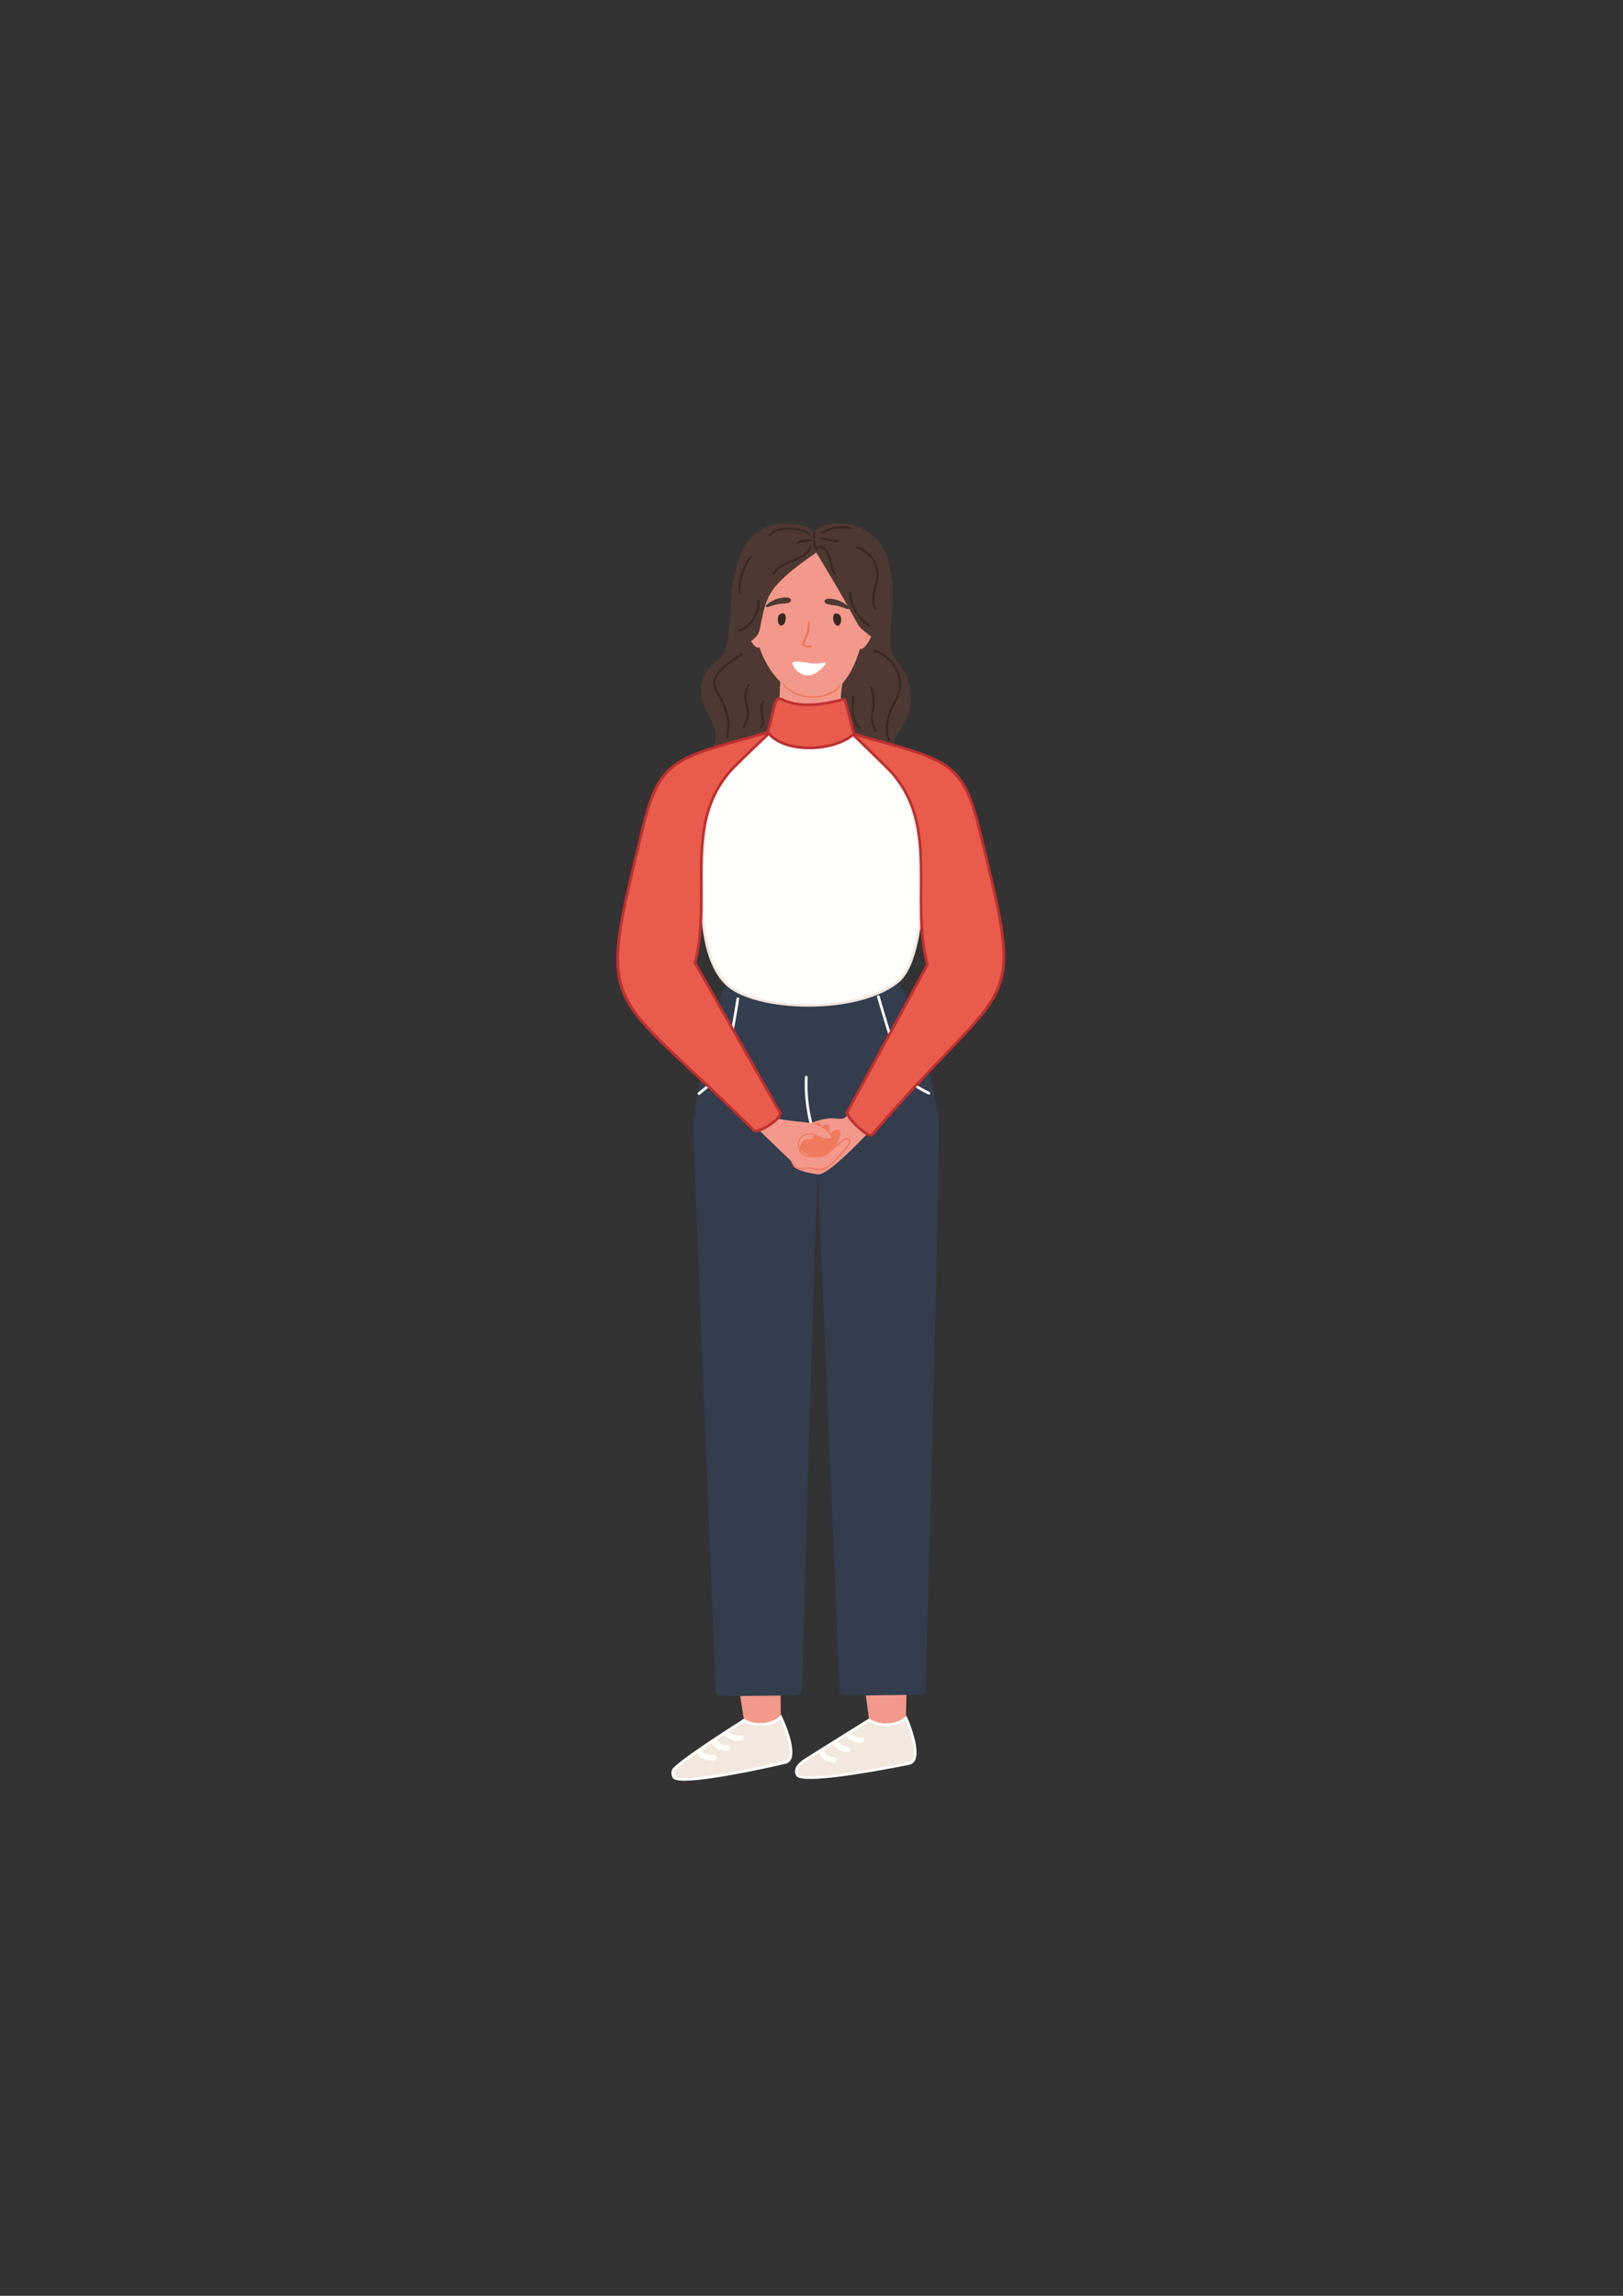 <?xml version="1.0" encoding="utf-8"?>
<!-- Generator: Adobe Illustrator 25.3.0, SVG Export Plug-In . SVG Version: 6.00 Build 0)  -->
<svg version="1.1" id="Layer_1" xmlns="http://www.w3.org/2000/svg" xmlns:xlink="http://www.w3.org/1999/xlink" x="0px" y="0px"
	 viewBox="0 0 595.28 841.89" style="enable-background:new 0 0 595.28 841.89;" xml:space="preserve">
<rect x="0" y="0" width="595.28" height="841.89" fill="#333333" stroke="none"/>
<style type="text/css">
	.st0{fill:#E94750;}
	.st1{fill:#4D3932;}
	.st2{fill:#F3998C;}
	.st3{fill:#392924;}
	.st4{fill:#ED7A5C;}
	.st5{fill:#FFFFFF;}
	.st6{fill:#F3998B;}
	.st7{fill:#F2E8DE;}
	.st8{fill:#FFFFFC;}
	.st9{fill:#333D4D;}
	.st10{fill:#EF7A5D;}
	.st11{fill:#E95B4B;}
	.st12{fill:#BE3030;}
</style>
<g id="XMLID_190_">
	<path id="XMLID_449_" class="st0" d="M284.75,256.35c-3.96-2.25,28.73-1.63,25.02,0C301.15,260.13,289.37,258.97,284.75,256.35z"/>
	<path id="XMLID_1249_" class="st1" d="M253.67,284.56c2.84-4.7,8.22-8.28,8.72-13.72c0.46-5.09-3.63-9.44-4.87-14.41
		c-2.52-10.12,6.53-14.62,8.33-17.01c5.36-7.1-3.28-33.54,13.6-44.67c5.6-3.69,13.84-3.91,18.7,0.67c2.94-0.91,6.9-3.44,11.24-2.15
		c4.77,1.42,12.68,11.67,13.77,18.35c1.24,7.65-2.76,15.87,0.31,23.01c2.77,6.44,12.32,10.98,10.31,25.15
		c-0.24,1.71-3.63,8.34-4.75,9.68c-3.53,4.24,2.63,10.97,4.01,16.28L253.67,284.56z"/>
	<g id="XMLID_54_">
		<path id="XMLID_217_" class="st2" d="M330.39,280.83c-13.46-9.25-25.99-9.05-20.87-33.07l-23.17-1.38
			c-0.94,17.83,0.28,19.1-7.54,25.68c-1.72,1.45-12.7,7.46-12.7,7.46C283.53,294.31,315.36,293.09,330.39,280.83z"/>
		<path id="XMLID_188_" class="st2" d="M276.6,215.45c-4.67,35.24,26.28,55.02,37.31,26.77C333.82,191.23,280.4,186.77,276.6,215.45
			z"/>
		<g id="XMLID_182_">
			<path id="XMLID_184_" class="st2" d="M318.87,226.31c-3.52-1.02-3.76,6.21-3.78,9.8C315.05,243.18,324.41,227.92,318.87,226.31z"
				/>
		</g>
		<g id="XMLID_169_">
			<path id="XMLID_173_" class="st2" d="M275.07,225.85c3.53-1.01,3.73,6.23,3.73,9.82C278.8,242.75,269.51,227.44,275.07,225.85z"
				/>
		</g>
		<path id="XMLID_168_" class="st3" d="M286.43,229.44c-1.22,0-2.16-4.55,0.8-4.55C288.81,224.89,288.43,229.44,286.43,229.44z"/>
		<path id="XMLID_143_" class="st3" d="M307.36,229.49c1.22,0,2.19-4.54-0.77-4.55C305,224.94,305.36,229.48,307.36,229.49z"/>
		<path id="XMLID_141_" class="st1" d="M288.65,219.09c1.96,0.12,1.87,1.66,0.42,2.03c-1.94,0.5-2.34-0.2-6.5,1.2
			C277.98,223.87,283.41,218.75,288.65,219.09z"/>
		<path id="XMLID_138_" class="st1" d="M303.94,219.54c-1.97,0.04-1.94,1.58-0.51,2.01c1.91,0.58,2.64-0.01,6.44,1.48
			C314.38,224.81,309.24,219.43,303.94,219.54z"/>
		<path id="XMLID_133_" class="st4" d="M294.36,236.83c4.19,1.68,3.91-0.27,2.67-0.19c-4.15,0.27,0.01-1.49,0.15-8.22
			c0.01-0.71-0.82-0.72-0.91-0.13c-0.06,0.4-0.11,1.88-0.2,2.31C294.88,235.84,293.02,236.29,294.36,236.83z"/>
		<path id="XMLID_128_" class="st5" d="M302.35,242.93c0.39-0.11,0.69,0.33,0.44,0.64c-7.59,9.49-13.22-0.32-11.93-0.76
			C293.47,241.92,297.61,244.22,302.35,242.93z"/>
		<g id="XMLID_122_">
			<path id="XMLID_125_" class="st4" d="M275.81,229.39c0.1-0.33,0.61-0.17,0.51,0.15c-0.63,1.99-0.01,3.15,0.82,3.61
				c0.13,0.07,0.17,0.23,0.1,0.35C276.77,234.34,274.92,232.23,275.81,229.39z"/>
		</g>
		<g id="XMLID_111_">
			<path id="XMLID_112_" class="st4" d="M317.52,233.63c0.77-0.87,0.63-2.23,0.44-3.43c-0.05-0.34,0.47-0.42,0.52-0.08
				C319.19,234.64,316.82,234.42,317.52,233.63z"/>
		</g>
		<g id="XMLID_107_">
			<path id="XMLID_109_" class="st4" d="M287.11,250.54c7.06,7.64,17.9,4.92,20.9,0.59c1.18-1.68,0.1,4.1-8.9,4.71
				C289.16,256.51,285.08,248.33,287.11,250.54z"/>
		</g>
	</g>
	<g id="XMLID_374_">
		<path id="XMLID_373_" class="st6" d="M272.87,630.81c2.67,7.58,12.15,7.52,13.5-1.14l-0.11-20.94l-16.86-0.11L272.87,630.81z"/>
		<path id="XMLID_365_" class="st6" d="M318.76,630.77c2.46,7.65,11.93,7.84,13.52-0.78l0.47-20.94l-16.85-0.56L318.76,630.77z"/>
		<g id="XMLID_332_">
			<g id="XMLID_360_">
				<path class="st7" d="M247.23,651.76c-0.5-0.77-0.6-1.76-0.27-2.62c0.97-2.49,26.9-18.99,25.91-18.33
					c4.77,2.9,11.12,1.39,13.5-1.14c1.66,3.34,6.47,15.37,1.73,16.61C285.26,647.03,249.36,655.01,247.23,651.76z"/>
				<path class="st8" d="M251.1,653c-2.28,0-3.84-0.28-4.29-0.96c-0.59-0.9-0.71-2.05-0.31-3.07c0.93-2.39,20.89-15.26,25.49-18.11
					l-0.04-0.03l0.65-0.43l0.04,0.06c0.17-0.1,0.27-0.16,0.28-0.16c0,0,0.36,0.02,0.36,0.02l0.05,0.19
					c4.59,2.63,10.54,1.09,12.67-1.18l0.49-0.52l0.32,0.64c1.42,2.85,5.08,11.83,3.36,15.63c-0.4,0.88-1.06,1.45-1.95,1.68
					C287.9,646.85,261.74,653,251.1,653z M272.87,631.39c-3.2,1.99-24.67,15.94-25.45,17.93c-0.27,0.71-0.19,1.54,0.22,2.17
					c1.74,2.66,34.43-4.14,40.32-5.68c0.6-0.16,1.02-0.53,1.3-1.13c1.35-2.98-1.36-10.55-3.05-14.18
					C283.5,632.77,277.62,634.1,272.87,631.39z"/>
			</g>
			<g id="XMLID_333_">
				<g id="XMLID_357_">
					<path class="st8" d="M260.99,645.67c-1.07,0-2.3-0.35-3.22-0.79c-0.8-0.38-1.81-1.04-2.07-1.99c-0.15-0.53,0.16-1.07,0.69-1.22
						c0.53-0.14,1.07,0.16,1.22,0.68c0.06,0.13,0.45,0.52,1.34,0.88c1.16,0.47,2.22,0.53,2.54,0.39c0.5-0.22,1.08,0.01,1.3,0.51
						c0.22,0.5-0.01,1.08-0.51,1.3C261.9,645.6,261.46,645.67,260.99,645.67z"/>
				</g>
				<g id="XMLID_354_">
					<path class="st8" d="M266.29,641.97c-2.06,0-4.09-1.06-5.19-2.79c-0.3-0.46-0.16-1.07,0.3-1.37c0.46-0.3,1.07-0.16,1.37,0.3
						c0.82,1.28,2.47,2.04,4,1.85c0.54-0.06,1.04,0.32,1.1,0.86c0.07,0.54-0.32,1.04-0.86,1.1
						C266.77,641.96,266.53,641.97,266.29,641.97z"/>
				</g>
				<g id="XMLID_334_">
					<path class="st8" d="M270.97,638.39c-1.86,0-3.71-0.69-5.09-1.91c-0.41-0.36-0.45-0.99-0.08-1.4c0.36-0.41,0.99-0.45,1.4-0.08
						c1.16,1.03,2.79,1.54,4.35,1.38c0.55-0.06,1.03,0.34,1.09,0.88c0.06,0.54-0.34,1.03-0.88,1.09
						C271.49,638.38,271.23,638.39,270.97,638.39z"/>
				</g>
			</g>
		</g>
		<g id="XMLID_315_">
			<g id="XMLID_327_">
				<path class="st7" d="M292.55,651.02c-1.44-2.34,0.78-4.35,3.1-5.81c10.82-6.82,23.11-14.44,23.11-14.44
					c4.69,3.03,11.08,1.68,13.52-0.78c1.38,2.98,6.18,15.51,1.19,16.67C330.6,647.32,294.6,654.37,292.55,651.02z"/>
				<path class="st8" d="M297.19,652.36c-2.72,0-4.6-0.31-5.07-1.08c-1.3-2.12-0.21-4.3,3.26-6.49
					c10.69-6.75,22.99-14.37,23.11-14.45l0.27-0.17l0.26,0.17c4.53,2.93,10.67,1.54,12.9-0.71l0.5-0.5l0.3,0.64
					c1.34,2.88,4.74,11.94,2.92,15.68c-0.44,0.9-1.13,1.46-2.07,1.68C333.27,647.21,308.27,652.36,297.19,652.36z M292.97,650.76
					c1.68,2.74,34.23-3.16,40.39-4.59c0.64-0.15,1.1-0.52,1.4-1.15c1.45-2.97-1.01-10.47-2.65-14.22c-2.77,2.2-8.69,3.37-13.35,0.54
					c-1.84,1.14-13.02,8.08-22.84,14.28C291.97,648.12,292.34,649.75,292.97,650.76L292.97,650.76z"/>
			</g>
			<g id="XMLID_318_">
				<g id="XMLID_324_">
					<path class="st8" d="M305.82,646.35c-0.05,0-0.1,0-0.15-0.01c-1.3-0.19-4.75-0.71-5.01-3.66c-0.05-0.54,0.36-1.02,0.9-1.07
						c0.55-0.03,1.02,0.36,1.07,0.9c0.06,0.65,0.48,1.45,3.32,1.87c0.54,0.08,0.91,0.58,0.83,1.12
						C306.73,645.99,306.31,646.35,305.82,646.35z"/>
				</g>
				<g id="XMLID_320_">
					<path class="st8" d="M310.94,642.57c-2.11-0.08-4.12-1.18-5.29-2.85c-0.31-0.45-0.21-1.06,0.24-1.38
						c0.45-0.31,1.07-0.2,1.38,0.24c0.83,1.18,2.25,1.95,3.71,2.01c0.55,0.02,0.97,0.48,0.95,1.03
						C311.91,642.15,311.47,642.57,310.94,642.57z"/>
				</g>
				<g id="XMLID_319_">
					<path class="st8" d="M315.27,639.18c-1.67,0-3.68-1.05-4.42-2.02c-0.33-0.44-0.24-1.06,0.19-1.39
						c0.44-0.33,1.06-0.24,1.39,0.19c0.46,0.61,2.39,1.48,3.2,1.19c0.51-0.19,1.08,0.08,1.27,0.6c0.18,0.52-0.08,1.08-0.6,1.27
						C315.98,639.13,315.64,639.18,315.27,639.18z"/>
				</g>
			</g>
		</g>
	</g>
	<path id="XMLID_266_" class="st9" d="M294.18,619.68c-0.03,1.15-0.99,2.08-2.17,2.08c-28.57,0.14-29.42,0.91-29.53-1.92
		c-8.77-219.16-8.5-205.02-7.74-210.56c2.19-16.07,6.87-38.58,11.65-48.54c20,0.13,42.94-0.28,63.16-1.02
		c5.6,10.06,11.84,32.97,14.57,48.64c1.22,6.99-4.66,212-4.64,211.02c-0.03,1.15-0.99,2.08-2.16,2.09
		c-28.38,0.28-29.27,1.05-29.39-1.79l-7.87-187.79C299.35,426.24,294.16,620.68,294.18,619.68z"/>
	<g id="XMLID_450_">
		<g id="XMLID_453_">
			<path class="st8" d="M300.27,420.83c-0.19,0-0.38-0.11-0.46-0.3c-3.41-8.04-4.99-16.88-4.57-25.57c0.01-0.27,0.25-0.49,0.52-0.47
				c0.27,0.01,0.48,0.24,0.47,0.52c-0.41,8.54,1.15,17.24,4.5,25.14c0.11,0.25-0.01,0.54-0.26,0.65
				C300.4,420.82,300.33,420.83,300.27,420.83z"/>
		</g>
		<g id="XMLID_452_">
			<path class="st8" d="M256.37,401.52c-0.14,0-0.29-0.06-0.39-0.18c-0.17-0.21-0.14-0.52,0.07-0.7l0.74-0.6
				c6.52-5.24,9.22-7.42,13.33-33.85c0.04-0.27,0.3-0.45,0.57-0.41c0.27,0.04,0.46,0.3,0.41,0.57
				c-4.18,26.82-6.96,29.06-13.69,34.47l-0.74,0.6C256.58,401.48,256.47,401.52,256.37,401.52z"/>
		</g>
		<g id="XMLID_451_">
			<path class="st8" d="M340.7,401.39c-0.07,0-0.15-0.02-0.22-0.05c-8.56-4.31-9.87-4.97-18.79-35.71
				c-0.08-0.26,0.07-0.54,0.34-0.61c0.27-0.08,0.54,0.08,0.61,0.34c8.8,30.33,10.07,30.96,18.29,35.1c0.24,0.12,0.34,0.42,0.22,0.66
				C341.06,401.29,340.88,401.39,340.7,401.39z"/>
		</g>
	</g>
	<g id="XMLID_445_">
		<g id="XMLID_413_">
			<path id="XMLID_397_" class="st10" d="M292.19,428.17c2.44-0.2,10.46-1.27,10.78-6.89c0.42-7.35-11.17-4.54-12.77,2.39
				C289.8,425.4,290.53,428.31,292.19,428.17z"/>
			<path id="XMLID_443_" class="st6" d="M324.33,387.92l11.94,8.35c-12.89,13.89-31.65,35.13-36.43,34.37
				c-17.54-2.76-2.37-6.34,0.03-8.19c4.17-3.21-2.96-6.22-5.36-4c-1.53,1.41-0.91,4.52-3.12,5.28c-0.8,0.27-1.7-0.08-1.86-0.89
				c-0.25-1.23,2.34-2.69,0.98-3.58c-0.97-0.64-0.3-4.18,3.19-5.82C315.67,403.07,302.7,423.63,324.33,387.92z"/>
		</g>
		<g id="XMLID_391_">
			<g id="XMLID_388_">
				<path id="XMLID_393_" class="st10" d="M301.83,413.84c-0.74-1.53,2.31-2.36,2.49-0.15c0.06,0.72-0.38,1.43-1,1.84
					c1.44,0.81,2.85-1.85,4.32-1.21c2.79,1.2-4.21,14.46-12.14,10.16c-1.7-0.92-0.14-1.99,0.64-3.08
					C301.38,414.11,297.73,407.88,301.83,413.84z"/>
			</g>
			<path id="XMLID_441_" class="st6" d="M261.05,398.12l9.25-10.19l13.85,22.1c11.65,2.38,16.57,0.28,20.57,6.57
				c0.27,0.42,0.06,0.98-0.43,1.1c-2.45,0.56-4.13-1.01-4.95-1.42c-3.39-1.68-10.17,2.25-4.33,6.44c8.22,5.9,12.35-4.95,15.43-5.07
				c2.79-0.11,0.42,4.31-5.96,9.6c-3.6,2.99-3.48,0.83-9.45,1.04C291.43,428.41,295.18,429.84,261.05,398.12z"/>
			<g id="XMLID_427_">
				<path class="st10" d="M300.34,429.25c-0.8,0-1.46-0.23-2.09-0.44c-0.6-0.2-1.12-0.38-1.67-0.29c-2.88,0.46-4.62,0.31-5.17-0.45
					c-0.27-0.37-0.18-0.79-0.08-0.97c0.06-0.12,0.21-0.17,0.33-0.11c0.12,0.06,0.17,0.21,0.11,0.33c-0.01,0.01-0.11,0.25,0.04,0.46
					c0.2,0.27,1.05,0.82,4.68,0.24c0.67-0.11,1.27,0.1,1.91,0.31c2.01,0.68,4.76,1.62,12.57-8.61c0.5-0.65,0.57-1.31,0.17-1.67
					c-0.36-0.33-1.07-0.35-1.74,0.25c-8.63,7.77-13.18,6.26-14.73,5.24c-1.71-1.11-2.46-3.23-1.83-5.16
					c0.63-1.91,2.4-2.97,4.71-2.83c0.82,0.05,1.54,0.42,2.23,0.78c0.39,0.2,0.79,0.41,1.19,0.55c2.66,0.94,3.43,0.59,3.64,0.4
					c0.14-0.13,0.18-0.35,0.1-0.63c-0.36-1.31-3-3.67-6.32-4.39c-0.13-0.03-0.22-0.16-0.19-0.29c0.03-0.13,0.16-0.22,0.29-0.19
					c3.28,0.71,6.23,3.09,6.69,4.74c0.16,0.59-0.04,0.94-0.24,1.12c-0.6,0.56-2,0.46-4.14-0.29c-0.44-0.15-0.85-0.37-1.26-0.58
					c-0.68-0.35-1.32-0.69-2.03-0.73c-2.09-0.12-3.66,0.81-4.21,2.49c-0.56,1.71,0.11,3.6,1.63,4.59c3.03,1.98,8.32,0.04,14.13-5.2
					c0.89-0.8,1.88-0.73,2.41-0.25c0.45,0.42,0.69,1.28-0.12,2.34C305.55,427.66,302.46,429.25,300.34,429.25z"/>
			</g>
		</g>
	</g>
	<g id="XMLID_268_">
		<path class="st8" d="M283.15,268.64c5.82,5.75,21.33,5.75,28.91,0.6c0.6-0.41-1.87-1.14,23.8,8.81
			c3.66,20.53,5.84,71.31-6.33,81.67c-14.93,12.72-53.14,10.86-63.16,1.02c-15.03-14.78-7.07-58.04-5.2-83.85
			C261.93,275.82,282.29,267.79,283.15,268.64z"/>
		<path class="st7" d="M296.52,369.16c-12.85,0-25.2-2.87-30.49-8.07c-12.55-12.33-9.33-43.86-6.74-69.2
			c0.55-5.4,1.07-10.49,1.4-15.04l0.01-0.14l0.08-0.11c0.88-1.24,18.88-8.24,21.89-8.51c0.29-0.02,0.61-0.02,0.83,0.19
			c5.54,5.47,20.61,5.76,28.29,0.54c0.42-0.54,0.42-0.54,9.01,2.82c3.44,1.35,8.32,3.25,15.25,5.94l0.26,0.1l0.05,0.27
			c3.27,18.31,6.21,71.31-6.49,82.14C322.56,366.32,309.29,369.16,296.52,369.16z M261.66,277.11c-0.33,4.52-0.85,9.55-1.39,14.88
			c-2.56,25.12-5.75,56.39,6.45,68.39c10.3,10.12,48.13,11.19,62.49-1.04c11.55-9.84,10.16-58.43,6.21-80.93
			c-6.79-2.63-11.59-4.51-14.99-5.84c-5.35-2.09-7.43-2.9-7.98-3.02c-0.03,0.03-0.07,0.07-0.12,0.1
			c-7.96,5.41-23.59,5.08-29.46-0.58C280.8,268.87,263.38,275.85,261.66,277.11z"/>
	</g>
	<g id="XMLID_276_">
		<path class="st11" d="M236.11,302.28c-17.58,71.93-14.63,57.5,40.41,112.23c1.44,1.43,10.69-4.55,9.55-6.57l-31.15-54.86
			c6.36-24.59-4.5-50.46,13.01-70.43c2.19-2.5,14.82-14.44,14.82-14.44C249.72,277.83,242.33,276.83,236.11,302.28z"/>
		<path class="st12" d="M277.21,415.22c-0.43,0-0.79-0.11-1.04-0.35c-8.95-8.9-16.67-16.1-22.86-21.89
			c-32.47-30.31-32.47-30.31-18.12-89.01l0.44-1.8c5.58-22.82,12.16-24.66,36.63-31.49c3.14-0.88,6.58-1.84,10.36-2.93l1.97-0.57
			l-1.49,1.41c-0.13,0.12-12.64,11.95-14.79,14.4c-10.77,12.28-10.69,26.75-10.6,42.06c0.05,9.18,0.11,18.68-2.26,27.97l31.05,54.69
			c0.78,1.38-1.44,3.37-2.84,4.44C281.87,413.5,278.94,415.22,277.21,415.22z M236.11,302.28l0.48,0.12l-0.44,1.8
			c-14.21,58.13-14.21,58.13,17.83,88.05c6.2,5.79,13.92,13,22.88,21.91c0.43,0.42,3.37-0.67,6.19-2.82
			c2.22-1.7,2.76-2.84,2.58-3.16l-31.25-55.03l0.05-0.19c2.39-9.23,2.33-18.73,2.28-27.91c-0.09-15.51-0.18-30.16,10.84-42.72
			c1.75-2,9.96-9.83,13.38-13.07c-3.02,0.87-5.82,1.65-8.41,2.37c-24.03,6.71-30.49,8.51-35.93,30.77L236.11,302.28z"/>
	</g>
	<g id="XMLID_286_">
		<path class="st11" d="M358.93,302.98c17.57,71.91,13.03,52.06-39.07,113.16c-1.25,1.46-9.99-6.71-9.07-8.4l29.33-53.97
			c-6.36-24.59,4.5-50.46-13.01-70.43c-1.53-1.74-14.64-14.39-14.64-14.39C345.32,278.53,352.71,277.54,358.93,302.98z"/>
		<path class="st12" d="M319.43,416.81c-0.61,0-1.46-0.38-2.57-1.13c-2.31-1.59-7.46-6.42-6.51-8.17l29.24-53.8
			c-2.37-9.29-2.31-18.79-2.26-27.98c0.09-15.31,0.17-29.78-10.6-42.06c-1.5-1.71-14.48-14.23-14.61-14.36l-1.44-1.39l1.93,0.56
			c3.76,1.1,7.18,2.05,10.31,2.93c24.36,6.81,30.91,8.64,36.49,31.45l0.24,0.97c13.64,55.8,13.64,55.8-12.25,82.83
			c-7.13,7.45-16.01,16.72-27.16,29.8C320.04,416.7,319.77,416.81,319.43,416.81z M314.25,269.99c3.46,3.35,12,11.62,13.23,13.03
			c11.02,12.56,10.93,27.21,10.84,42.72c-0.05,9.18-0.11,18.68,2.28,27.91l0.05,0.19l-0.09,0.17l-29.33,53.97
			c-0.13,0.28,0.58,1.77,2.9,4.08c2.81,2.8,4.99,3.93,5.37,3.75c11.16-13.09,20.05-22.38,27.19-29.83
			c25.51-26.64,25.51-26.64,12-81.91l-0.24-0.97c-5.44-22.25-11.87-24.04-35.79-30.73C320.07,271.64,317.27,270.86,314.25,269.99z"
			/>
	</g>
	<g id="XMLID_448_">
		<path class="st11" d="M313.19,269.16c-6.99,6.43-25.55,7.37-31.55-0.62c6.1-23.85-1.57-4.19,27.58-12.04
			C310.12,256.25,309.93,256.94,313.19,269.16z"/>
		<path class="st12" d="M296.82,274.76c-0.96,0-1.92-0.04-2.88-0.13c-5.79-0.53-10.3-2.58-12.71-5.79l-0.14-0.19l0.06-0.23
			c0.59-2.29,1.04-4.17,1.42-5.72c1.14-4.71,1.53-6.29,2.5-6.79c0.68-0.35,1.39-0.05,2.48,0.39c2.65,1.08,8.17,3.32,21.53-0.28
			c0.14-0.04,0.46-0.12,0.77,0.06c0.55,0.32,0.74,1.07,1.8,5.25c0.47,1.84,1.1,4.33,2,7.7l0.08,0.29l-0.22,0.2
			C310.02,272.75,303.44,274.76,296.82,274.76z M282.17,268.43c2.27,2.87,6.47,4.72,11.86,5.21c7.12,0.65,14.7-1.25,18.6-4.64
			c-0.86-3.23-1.47-5.63-1.93-7.42c-0.73-2.86-1.13-4.44-1.36-4.65c-13.68,3.74-19.41,1.41-22.16,0.29
			c-0.81-0.33-1.39-0.56-1.66-0.43c-0.56,0.29-1.04,2.24-1.99,6.14C283.17,264.43,282.73,266.24,282.17,268.43z"/>
	</g>
	<path id="XMLID_1243_" class="st1" d="M327.16,240.11c-2.61-7.6,4.61-29.12-4.85-41.43c-8.6-11.19-29.7-7.05-24.08,2.08
		C323.93,242.59,307.27,221.89,327.16,240.11z"/>
	<path id="XMLID_1242_" class="st1" d="M265.85,239.42c2.75-8,1.35-31.83,8.21-40.74c8.09-10.53,23.76-6.23,24.56-3.26
		c0.29,1.87,2.29,6.2,0.7,7.28c-18.88,12.9-18.25,16.59-20.75,28.46C277.5,236.22,266.19,239.25,265.85,239.42z"/>
	<g id="XMLID_454_">
		<g id="XMLID_532_">
			<path id="XMLID_533_" class="st3" d="M298.29,195.14c0.06-0.53,0.87-0.43,0.81,0.09c-0.26,2.16-0.41,4.4,0.85,5.92
				C300.76,202.14,297.36,202.96,298.29,195.14z"/>
		</g>
		<g id="XMLID_530_">
			<path id="XMLID_531_" class="st3" d="M281.99,196.06c4.79-5.28,16.17-1.4,14.95-0.02c-0.15,0.17-0.41,0.18-0.58,0.04
				c-2.17-1.86-10.2-3.4-13.77,0.52C282.24,196.99,281.63,196.45,281.99,196.06z"/>
		</g>
		<g id="XMLID_528_">
			<path id="XMLID_529_" class="st3" d="M297.37,197.83c0.55,0.02,0.48,0.84-0.04,0.8c-1.62-0.07-3.26,0.22-4.74,0.84
				C291.5,199.92,291.59,197.57,297.37,197.83z"/>
		</g>
		<g id="XMLID_526_">
			<path id="XMLID_527_" class="st3" d="M283.48,210.17c2.8-5.14,11.13-4.69,13.5-9.63c0.23-0.48,0.97-0.13,0.74,0.34
				c-2.55,5.3-10.9,4.85-13.52,9.66C283.95,211.01,283.23,210.64,283.48,210.17z"/>
		</g>
		<g id="XMLID_524_">
			<path id="XMLID_525_" class="st3" d="M305.81,210.48c-2.33-2.92-1.14-9.26-5.27-9.61c-2.05-0.17,2.88-3.36,4.49,5.26
				c0.26,1.37,0.57,2.79,1.42,3.86C306.79,210.4,306.14,210.89,305.81,210.48z"/>
		</g>
		<g id="XMLID_522_">
			<path id="XMLID_523_" class="st3" d="M301.04,198c-0.57,0.09-1.53-1.62,3-0.4c1.03,0.28,2,0.54,2.95,0.33
				c0.52-0.12,0.71,0.66,0.18,0.78C305.02,199.18,302.97,197.7,301.04,198z"/>
		</g>
		<g id="XMLID_511_">
			<path id="XMLID_521_" class="st3" d="M301.49,194.98c3.1-1.89,6.92-2.51,10.47-1.72c0.53,0.12,0.34,0.9-0.18,0.78
				c-3.35-0.75-6.94-0.16-9.86,1.62C301.46,195.94,301.03,195.26,301.49,194.98z"/>
		</g>
		<g id="XMLID_507_">
			<path id="XMLID_520_" class="st3" d="M275.21,203.72c0.32-0.42,0.98,0.06,0.65,0.48c-2.9,3.79-4.43,8.49-4.3,13.22
				C271.64,220.19,268.33,212.7,275.21,203.72z"/>
		</g>
		<g id="XMLID_491_">
			<path id="XMLID_519_" class="st3" d="M270.95,230.89c2.67-0.6,7.41-5.21,6.82-10.64c-0.06-0.53,0.76-0.6,0.81-0.08
				c0.62,5.73-4.33,10.79-7.45,11.5C270.61,231.79,270.42,231.01,270.95,230.89z"/>
		</g>
		<g id="XMLID_488_">
			<path id="XMLID_518_" class="st3" d="M311.39,217.39c0-0.53,0.82-0.53,0.82,0c0,1.13,0.34,6.99,6.97,11.84
				c0.18,0.13,0.22,0.38,0.08,0.56C318.52,230.77,311.39,224.18,311.39,217.39z"/>
		</g>
		<g id="XMLID_485_">
			<path id="XMLID_517_" class="st3" d="M320.73,223.26c-2.22-3.75,0.46-8.25,0.7-11.9c0.29-4.38-2.83-8.84-7.11-10.15
				c-0.22-0.07-0.33-0.29-0.27-0.5c0.41-1.3,8.71,2.96,8.19,10.7c-0.25,3.69-2.82,8.05-0.81,11.44
				C321.71,223.32,321,223.72,320.73,223.26z"/>
		</g>
		<g id="XMLID_475_">
			<path id="XMLID_516_" class="st3" d="M266.34,270.22c3.17-18-15.74-17.17,5.5-30.69c0.45-0.29,0.9,0.38,0.44,0.67
				c-20.65,13.14-1.87,11.57-5.14,30.16C267.05,270.88,266.25,270.75,266.34,270.22z"/>
		</g>
		<g id="XMLID_462_">
			<path id="XMLID_515_" class="st3" d="M278.89,266.5c1.55-2.21-1.31-7.44,0.73-9.44c0.38-0.37,0.96,0.19,0.58,0.57
				c-1.61,1.58,1.14,6.81-0.63,9.33C279.26,267.39,278.59,266.94,278.89,266.5z"/>
		</g>
		<g id="XMLID_461_">
			<path id="XMLID_514_" class="st3" d="M272.49,266.35c3.98-6.36-1.91-9.02,1.84-15.54c0.27-0.46,0.98-0.07,0.71,0.39
				c-3.54,6.17,2.34,8.87-1.85,15.57C272.91,267.22,272.21,266.8,272.49,266.35z"/>
		</g>
		<g id="XMLID_458_">
			<path id="XMLID_513_" class="st3" d="M312.59,255.36c0.05-0.53,0.86-0.45,0.81,0.08c-0.3,3.15-0.85,8.03,2,11.2
				C316.62,267.98,311.38,268.12,312.59,255.36z"/>
		</g>
		<g id="XMLID_457_">
			<path id="XMLID_512_" class="st3" d="M321,268.19c-3.89-5.31,0.68-6.91-1.75-16c-0.14-0.51,0.65-0.71,0.79-0.2
				c2.48,9.28-2.01,10.77,1.62,15.74C321.98,268.15,321.32,268.62,321,268.19z"/>
		</g>
		<g id="XMLID_455_">
			<path id="XMLID_456_" class="st3" d="M327.54,257.86c6.54-10.81-3.92-18.73-6.92-18.73c-0.54,0-0.54-0.8,0-0.8
				c3.65,0,14.48,8.59,7.62,19.94c-2.2,3.64-3.53,9.65-1.82,13.01c0.1,0.2,0.02,0.44-0.18,0.54
				C324.9,272.46,323.46,264.6,327.54,257.86z"/>
		</g>
	</g>
</g>
</svg>
